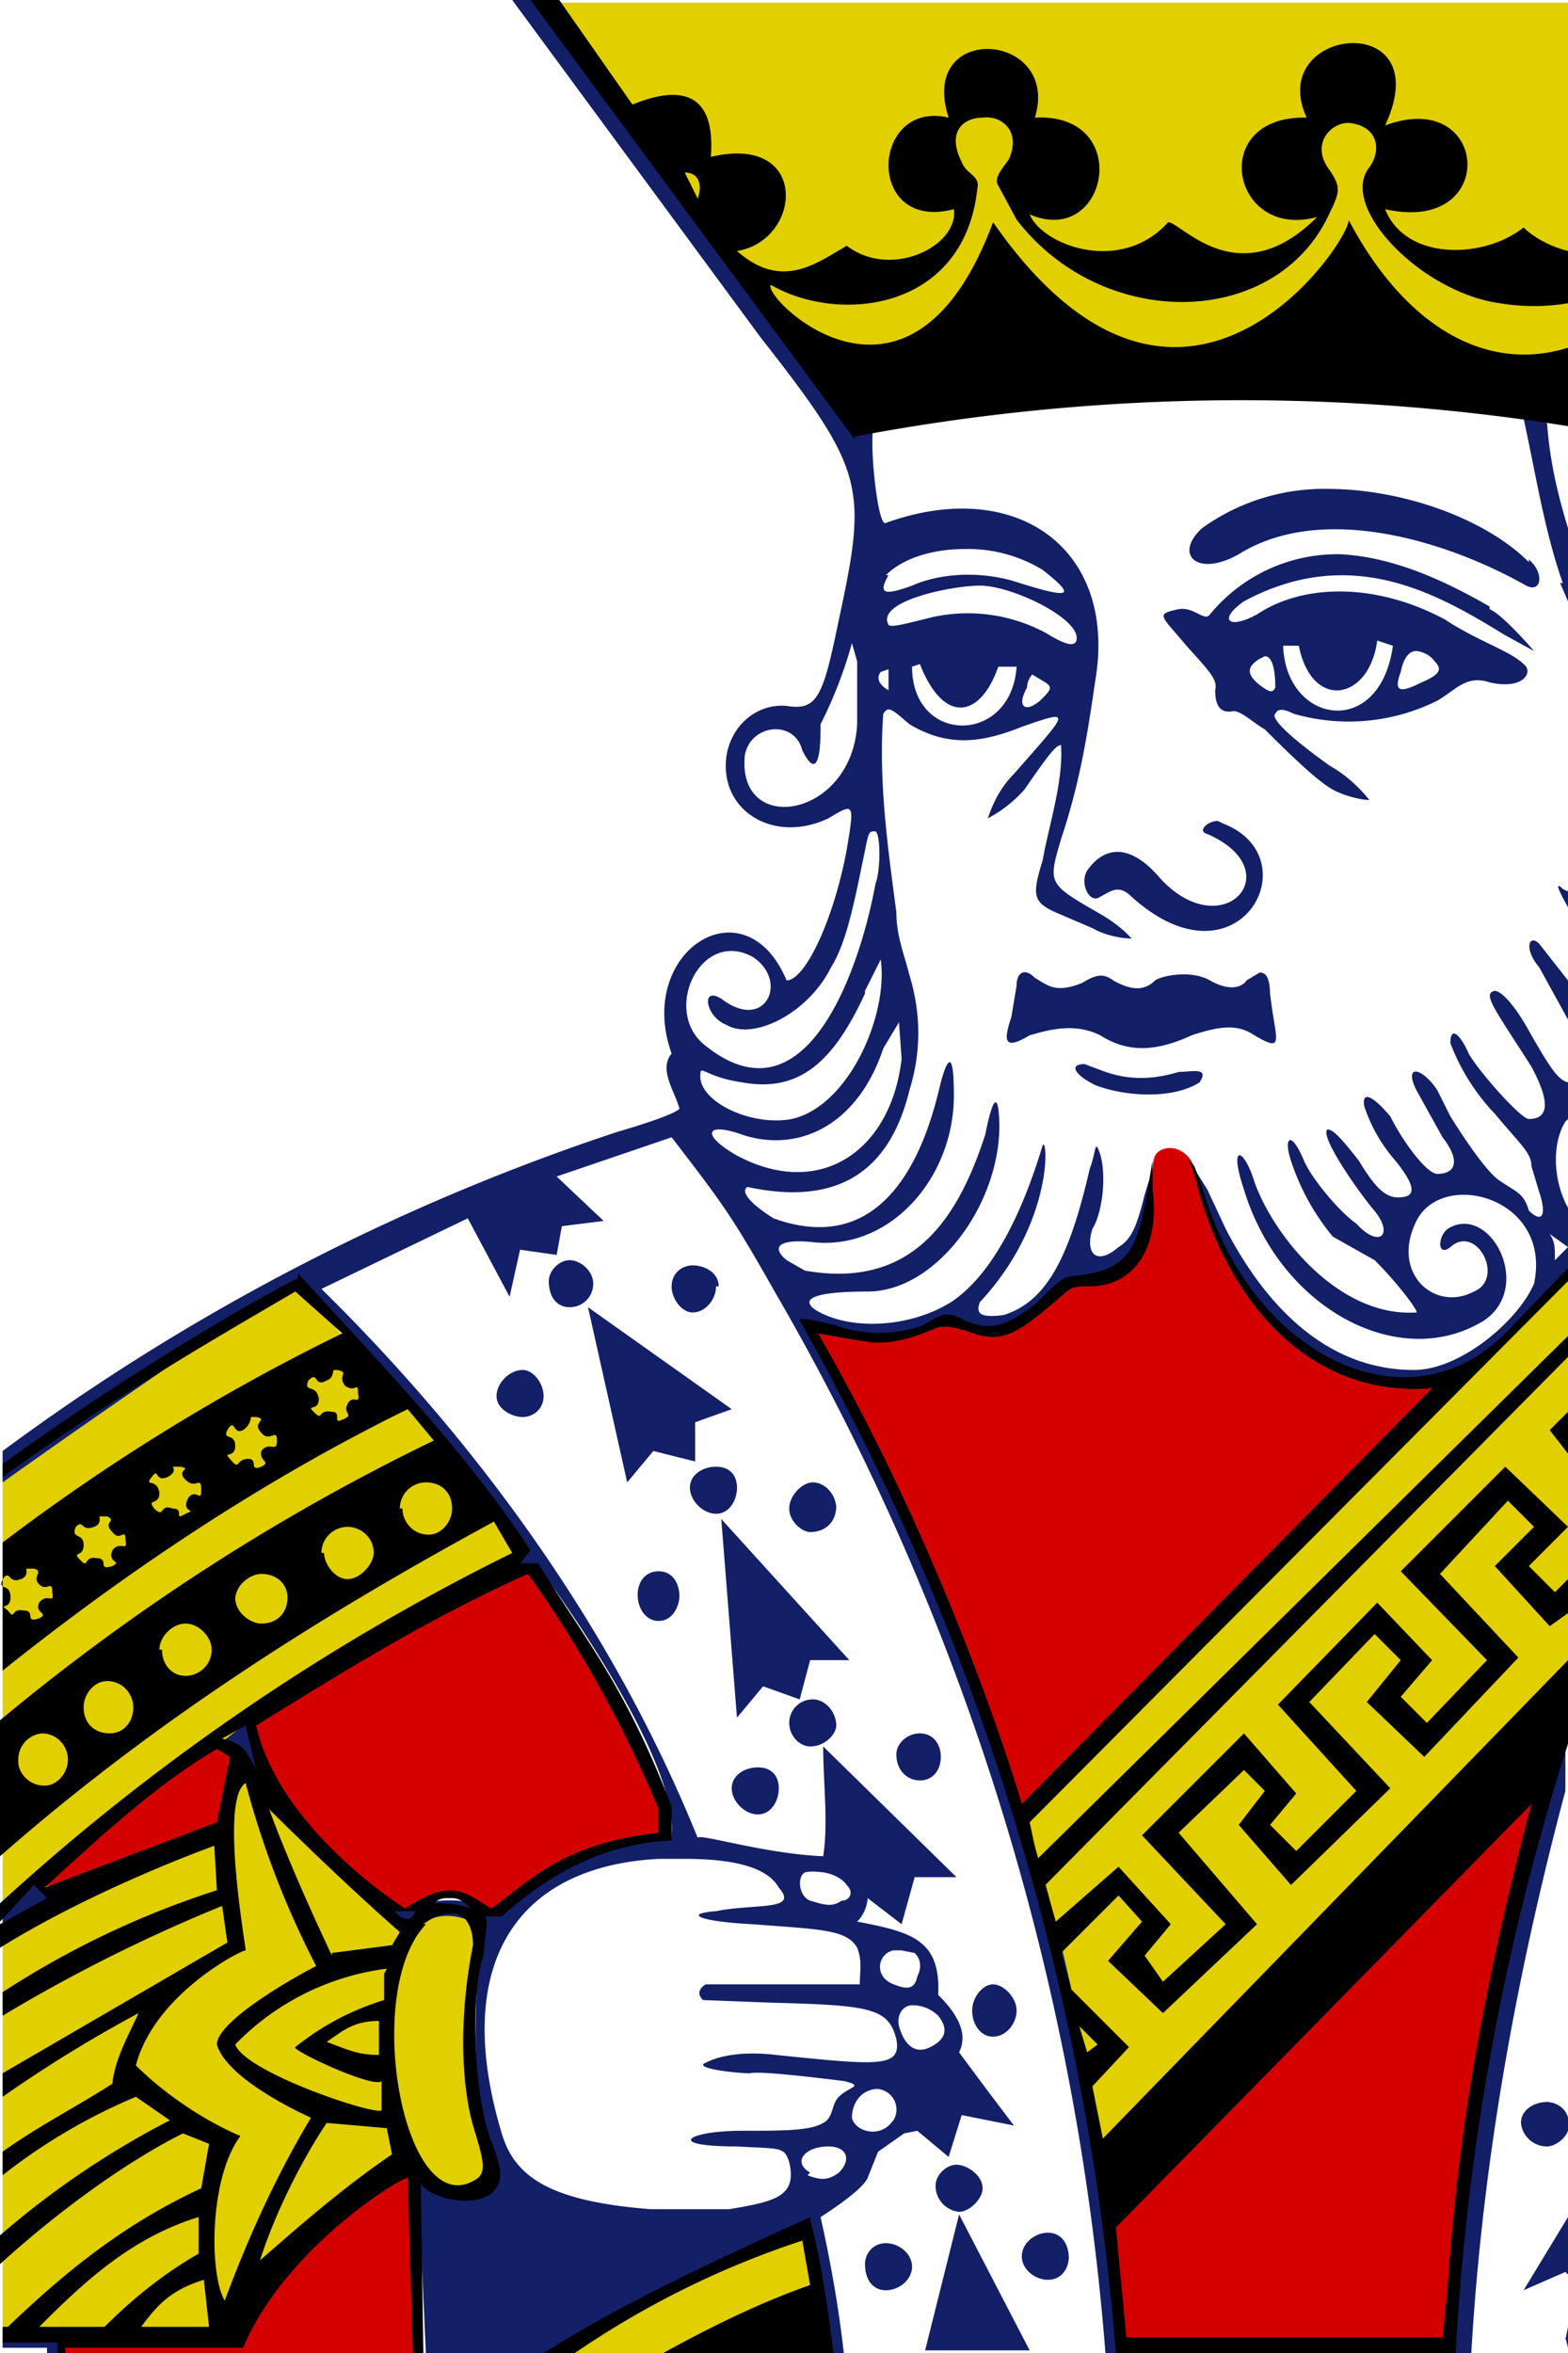 <svg viewBox="0 0 60 90" xmlns="http://www.w3.org/2000/svg"><path d="M31 85.2l.7 4.8H21.4c2.7-2 5.9-3.6 9.6-4.8zM43.2 90h1.2-1.2zm-32-40.9c3.3 3.4 6.2 6.2 8.7 10.2L9.6 65.7c.5 1.5-.6 2.1 6 8.1.1-.4 2.3-1.6 2.7.2-.9 3.9.4 7.2.5 9.3-.8 1.2-2.9-.1-2.9-.1-1.3-1.4-6.3 5.4-7.8 6h-8v-33c3.7-2.5 7.4-4.8 11.2-7zm31 33.6A139.2 139.2 0 0039 69.4l21-20.7v15.4a280.5 280.5 0 01-17.8 18.6zM31.7 15.1L20.9.1H60v14.3c-9.4-.7-18.8-.7-28.3.7z" fill="#e2cf00"/><path d="M33.4 16.5c-.1.8.2 3.7.5 3.5 5-1.8 8.9 1 8 6.1-.3 2.1-.6 3.9-1.3 6-.5 1.7-.5 1.7 1.4 2.8.9.5 1.3 1 1.3 1s-.8 0-1.5-.4l-1.4-.6c-.9-.4-.9-.7-.5-2 .2-1.2.8-3 .7-4.4-.2 0-.5.4-1.4 1.7a4.9 4.9 0 01-1.4 1.1c.2-.6.5-1.2 1-1.7 2.1-2.4 2.3-2.5.3-1.8-1.5.6-2.8.8-4.3-.1-.7-.6-.8-.7-1-.4-.2 2.6.2 5.3.5 7.6 0 .9.3 1.6.5 2.4.4 1.3.5 2.8 0 4.4-.9 3.7-3.4 4.3-6.2 3.7-.3.2.2.7 1 1.2 4.7 1.7 6-3.5 6.4-5.2.3-1.1.5-1.1.5.5 0 3.2-2.5 6-5.5 5.6-1.2-.1-1.5.2-.9.7l.7.4c4 .7 5.8-1.8 6.9-5.2.2-1 .4-1.6.5-1 .4 3.2-2.2 7-5 7-1.7 0-2.7.2-2 .7 1.3.8 3.6.7 5.2-.3 1.8-1.2 2.9-4 3.5-6 .2-.3.4 3-2.4 6-.2.5.1.6.9.5 1.6-.5 2.5-2.1 3.3-5.6.2-.5.2-1 .3-.8.4.8.2 2.5-.2 3.1-.3 1 .2 1.4 1 .7.5-.3.7-.8 1-2l.4-1.3c.1-.2 0 .7 0 1.6-.4 2-1.4 3-2.9 2.8-.5 0-.5.2-1.3.9-1 1-2 1.3-3 .9-.8-.3-1-.1-1.8.2-1 .9-4 0-4.2 0A86 86 0 0142.9 90h-.6a95.7 95.7 0 00-12.6-40.5c-1.7-3-2-3.4-4-6L21.3 45l1.8 1.7-1.6.2-.2 1.1-1.4-.2-.4 1.8-1.6-3-5.6 2.7c5.6 5.5 11 12.6 14.4 21 0-.2 2.5.6 4.8.7.2-1.3 0-2.8 0-4.2l5.1 5H35l-.5 1.8-1.3-1a1.4 1.4 0 01-.4.9c2.1.4 3.2.7 3.1 2.8.6.6 1.2 1.4.8 2.2a207 207 0 002.1 2.8l-2-.4-.5 1.6-1.2-1-.5.1-1 .7-.4 1c-.2.5-1.8 1.5-1.8 1.5.4 1.8.7 3.5.9 5.3h-.6c-.1-1.6-.4-3.2-.7-4.8.5-.3-4.9 1.6-9.7 4.8h-5l-.3-6.7c1.4.6 3.6 1 2.8-1.3-1-1.4-.5-8.4-.3-8.4-.6-.3-1.8-.9-2.8.3-.6-.2-.6-1-.6-1 1.6-.3 2.5-.6 4 .2 3.2-3 4.8-2.5 6.6-3 .3-3-4.9-10-4.9-10l-1-.3v-.6A44.4 44.4 0 0011.3 49S6 52.5.1 56.7v-1.2a83.7 83.7 0 0123.5-12.2c2.4-.7 2.4-.9 2.4-.9-.2-.7-.8-1.5-.3-2.1-1.4-3.9 2.8-6.6 4.4-2.8.7 0 1.8-2.3 2.3-5 .3-1.8.3-1.8-.7-1.2-2.1 1-4.2-.3-3.9-2.4.2-1.2 1.2-2 2.3-1.9 1.2.2 1.4-.4 2-3.3 1.1-5.1 1-5.7-3-10.8L19.6 0H21c3.5 5.6 8.2 12.3 12.4 16.5zm18.5 36c-2.7-.6-5.7-4.6-6.2-7.8l.5.8.7 1.5c1.4 2.7 3.7 5.4 7.2 5.4 1.8 0 4-1.9 4.6-3.3.7-3.3-3.5-4.4-4.5-2.4-1 2 .7 3.5 2.2 2.7 1.2-.5.1-2.6-.9-1.7-.5.4-.5-.4-.1-.7 1.6-1 3.3 2.2 1.4 3.5-3.2 2-7.8-.4-9.2-5-.6-1.8 0-1.6.4-.3.7 2 3.2 5.2 6.2 5 .1 0-.6-1-1.6-2l-1.6-.9a8.9 8.9 0 01-1.6-2.9c-.3-.9 0-1.2.5 0 .3.7 1.4 2 2 2.4.9 1 1.5.4.6-.6-.8-1-2-2.8-1.7-3 .2 0 .5.3 1.2 1.2.6 1 1 1.4 1.5 1.4.7 0 .7-.4-.1-1.4a6 6 0 01-1.2-2.1c-.1-.7.5-.2 1 .4.5 1 1.4 2.2 1.8 2.2.7 0 .9-.5.2-1.4l-1-1.8c-.5-1 .2-.9.8 0l.5 1c.5.8 1.3 2 1.8 2.4.7.5 1 .5 1.2 1.2.5.5.7.2.4-.7l-.3-1c0-.5-.4-.8-1.4-2a8 8 0 01-1.7-2.7c0-.7.4-.3.7.4.4.7 2 2.5 2.3 2.5.8 0 .8-.7.1-2-1.4-2.2-1.9-2.8-1.4-2.9.2 0 .7.4 1.4 1.7.7 1.2 1 1.7 1.4 1.8v1.4l-.1.1c-.5.8-.5 2.2.1 3.3v2.6c-2.5 2.5-4 4.7-8.1 3.8zm7-15.5c-.6-.7-.4-1.3 0-.9l1.1 1.4V39l-1.1-2zm.9-3l.2.1v.6c-.4-.7-.5-1-.2-.7zm0-11.7c-.7-2-1-4-1.5-6.3-.2-.2.7 0 .9.2.1 1.4.4 2.7.8 4V23l-.3-.7zm-1.3-.9c.6.5.5 1.3-.1 1-3-1.7-7.8-3.2-11-1.2-1.6.9-2.5 0-1.4-1a8 8 0 014.8-1.5c2.8 0 6 1.1 7.7 2.8zM34 22c-.4.7-.2.8.9.4.9-.4 2.3-.6 3.8-.2 2.2.7 2.6.7 1.2-.4a5.5 5.5 0 00-3-.8c-1.1 0-2.3.3-3 1zM57 23.3c.5.2 1.7 1.6 1.7 1.6l-1.1-.6c-2.6-1.6-5.9-3.5-10-1.3-1 .7-.6 1.1.5.5 1.8-1.2 4.6-1.2 7.2.2 1.2.8 2.5 1.2 3 1.7.4.3 0 1-1.3.7-.9-.3-1.3.3-2 .7a7.6 7.6 0 01-5.5.5c-.4-.2-.6-.2-.7 0-.2.2.7 1 2.1 2 .9.5 1.5 1.3 1.5 1.3s-.5 0-1.2-.3c-.5-.2-1.3-.9-2.8-2.4-.5-.3-.9-.7-1.2-.7-.5.1-.7-.2-.7-.8.1-.4-.2-.7-1.1-1.7-1-1.2-1.2-1.2-.3-1.4.6-.1 1 .5 1.2.2a6.3 6.3 0 015-2.3c1.9.1 3.8.9 5.7 2zm-23 .6c.1.1.5 0 1.7-.3a6.3 6.3 0 014.3.6c.5.3 1.2.7 1.2.2 0-.8-2.5-2-3.7-2-1.1 0-4 .6-3.5 1.5zm15.6.8h-.5c.1 3 3.7 3.6 4.2 0l-.6-.2c-.3 2.3-2.5 2.7-3 .2zm-18.2 3c0 .6 0 2.4-.7 1-.3-1.2-2-1-2.2.2-.3 3.1 4.1 2.4 4.3-1.2v-2.4l-.2-.7a16.8 16.8 0 01-1.2 3.1zm22.2-2c-.3.8 0 .8.8.4.7-.3.8-.5.5-.8-.2-.3-.6-.4-.7-.4-.3 0-.5.3-.6.8zm-5.4-.5c-.5.3-.5.6 0 1 .4.3.5.3.6.1 0-.2 0-1.2-.4-1.2l-.2.1zm-13.3.3c0 3 3.8 3 4 0h-.7c-.7 2-2.1 2.2-3-.1zm-1.2.2c-.3.4.3.7.3.7v-.8l-.3.1zm5.6.6c-.4.7-.1 1 .5.5.4-.4.5-.5.2-.7l-.5-.3s-.2.2-.2.5zm7.5 5.2c3.4 1.3.6 6.5-3.5 2.8-.5-.5-.8-.2-1.2 0-.4.3-.8-.5-.5-1 .7-1 1.7-1 2.8.3 2.4 2.6 5-.3 1.8-1.7-.4-.1 0-.5.4-.5l.2.1zM33 33c-.4 2-.7 3.2-1.2 4-.9 1.8-3 2.8-4 2.2-.8-.3-1-1.5-.2-1 1.7 1.3 2.6-.7 1.2-1.6-2-1.1-3.5 2.1-1.8 3.4 4 3.2 6-3.4 6.5-6.2.2-.5.2-1.9 0-2h-.1c-.2 0-.2.3-.4 1.2zm.1 5c-1.2 2.6-2.5 3.8-4.7 3.4-1.4-.2-1.6-.7-1.6-.3-.1 1 1.9 2 3.5 1.7 2.2-.5 3.7-4 3.4-6.1l-.6 1.2zm15.5 0c.2 1.8.6 2.3-.6 1.6-.6-.4-1.2-.4-2.4 0-1.3.6-2.4.7-3.5 0-1-.5-2-.2-2.7 0-1 .6-1 .2-.7-.7l.2-1.2c0-.5.3-.7.7-.3.5.3.8.6 1.8.2.5-.3.8-.4 1.2-.1.7.4 1.2.4 1.6 0 .3-.2 1.4-.4 2.1 0 .7.4 1.2.3 1.4 0l.5-.3c.2 0 .4.1.4.9zm-14.2 1.1l-.6 1c-1 3-3.3 4-5.4 3.3-1.4-.5-1.6 0-.2.8 3.2 1.7 5.9-.2 6.3-3.7l-.1-1.4zm7.1 1.6l.8.3c.6.2 1.5.4 2.8 0 .5 0 1.2-.2.8.4-1.1.7-3 .5-4 .1-.8-.4-1-.8-.4-.8zm18 7.5l.5-.5-.7-.5c.2.3.2.5.2 1zm-36.8.9c0 .5-.4.9-.9.9s-.8-.4-.8-1c0-.4.4-.8.8-.8s.9.4.9.9zm4.7.1c0 .5-.4 1-.9 1-.4 0-.8-.5-.8-1s.4-.8.8-.8c.5 0 1 .3 1 .8zm-24.9 40v.8h-.7v-.2H.1v-.5zM28 53.9l-1.4.5v1.5l-1.6-.4-1 1.2-1.5-6.7zm-7.2-.5c0 .5-.4.8-.8.8s-1-.3-1-.8.5-1 1-1c.4 0 .8.5.8 1zm7.4 3.5c0 .5-.3 1-.8 1s-1-.5-1-1 .5-.8 1-.8.8.3.8.8zm3.8.7c0 .6-.4 1-1 1-.3 0-.8-.4-.8-.9s.5-1 .9-1c.5 0 .9.5.9 1zm.5 5.9H31l-.4 1.5-1.4-.5-1 1.2-.6-7.6zM26 61c0 .5-.3 1-.8 1s-.8-.5-.8-1 .3-.9.8-.9.8.4.8 1zm6 5c0 .3-.4.8-1 .8-.4 0-.8-.4-.8-.9s.4-.9.9-.9.9.5.9 1zm-22 2s-.5-.9-1.6-1.3l1.3-1 .3 2.3zm26-.8c0 .5-.3.9-.8.9s-.9-.4-.9-1c0-.4.4-.8.9-.8s.8.4.8.9zm-6.2 1.2c0 .5-.3 1-.8 1s-1-.5-1-1 .5-.8 1-.8.8.3.8.8zm-4.6 2.7c-5.6.3-7.9 4.2-6 10.5.5 1.7 1.9 2.6 5.7 2.9h3c1.8-.3 2.6-.5 2.3-1.8-.2-.6-.3-.5-2-.6-2.8 0-1.9-.6.2-.6 1.6 0 2.6 0 3.1-.3.4-.2.3-.7.6-1 .4-.4 1-.4.2-.6-.8-.1-3.2-.4-3.6-.3-.6 0-2.2-.2-1.7-.4.2-.1 1-.5 2.7-.3 3.9.4 4.8.5 4.6-.6-.3-1.2-1-1.3-4.8-1.4l-2.6-.1c-.2-.2-.2-.4.1-.6h5.9c0-.5.1-.9-.1-1.4-.4-.7-1.4-.7-4-.9-2-.1-2.7-.4-1.4-.5 1.5-.3 3.2 0 2.4-.9-.5-.9-2.1-1.1-3.6-1.1h-1zm5.7.5c-.4 0-.4.9.1 1.1.4.1.8.3 1.2 0 .3 0 .5-.3.2-.6-.2-.3-.7-.5-1.1-.5a1.4 1.4 0 00-.4 0zM2.2 73l-2.1.7v-.4l1.4-1.4zm32 1.6c-.6.1-.8 1 0 1.3.5.2.8.2.9-.3.2-.4.1-.7-.1-.9l-.5-.1h-.4zm4.7 2.3c0 .5-.4 1-.9 1s-.8-.5-.8-1 .4-1 .8-1 .9.5.9 1zm-4.5.6c.2.7.6 1.1 1.2.8.6-.3.7-.7.3-1.2a1.4 1.4 0 00-1-.4c-.3 0-.6.3-.5.8zM32.6 81c.1.5 1 .8 1.5.2.4-.4.2-1.2-.5-1.3-.6 0-1 .5-1 1.1zm26.6 1.1a1 1 0 01-1-.9c0-.5.5-.8 1-.8.3 0 .7.2.8.6v.5c-.1.3-.5.6-.8.6zm.7 4.8l-1.6.7 1.7-2.8V87zm-29-3.7c.5.2.8.2 1.2-.1.5-.5.3-1-.4-1-.9 0-1.4.6-.7 1zm6.7.5c0 .4-.5.9-.9.9a1 1 0 01-.9-1c0-.4.4-.8.8-.8s1 .4 1 .9zm-.9 1l2.7 5.2h-4zm4.2 1.6c0 .5-.3.9-.8.9s-1-.4-1-.9.5-.9 1-.9.8.4.8 1zm-6 .4c0 .5-.5.9-1 .9s-.8-.4-.8-1c0-.4.3-.8.8-.8s1 .4 1 .9zm25 2.8l.1-.5v.8l-.1-.4zM0 0h8.8H0zm55.4 90c.4-8.3 2-16.6 4.5-24.8v3.3C57.9 76 56.7 83.1 56.3 90z" fill="#131f67"/><path d="M2.4 89.5c2.3-.2 6.6-.2 6.6-.2 1.7-3.1 4.1-4.6 6.7-6.5L16 90H2.4zm40.7.3l-.6-5.3 16.5-16c-1.4 7-3 14-3.5 21.3zM15.8 73c-1.2.8-5.5-3.8-6.2-6.9 1.1-1.4 10.6-6.2 10.6-6.2s5.6 7.3 5.3 10.3c-2.4.7-4.6.8-6.5 2.9-1 0-1.4-1.2-3.2-.1zm-7.5-6.2c1.3.2.5 2.1.3 3.4l-7 2c2.4-2 4.1-3.8 6.7-5.4zm22.7-16c1.4 0 3 .6 4.1.2.4-.2 1.3-.5 2.1-.3 2.1.7 2.9-1.7 4.2-1.7 1.7 0 2.7-1.2 2.7-3.6 0-1 0-1.2.3-1.4.6-.3 1.2.2 1.3.7 1.2 4.6 4.4 8.6 9.3 8.4L39 69.6c-2-6.7-4.9-13-8-18.8z" fill="#d40000"/><path d="M32.7 16.8L20.3 0h1.1L24.2 4c1.7-.7 3.2-.6 3 2 3.8-.9 3.5 3.2 1 3.6 1.7 1.5 3 .5 4.2-.2 1.7 1.3 4.3 0 4.1-1.4-3.4.9-3.2-4.2-.2-3.5-1.2-3.7 4.3-3.3 3.3 0 3.8-.2 2.8 5-.2 3.7.5 1.2 3.5 2.3 5.3.3.5 0 2.7 2.8 5.7-.2-3.3.9-4.2-3.9-.4-3.8-1.6-3.5 5.1-4.2 3 .3C57 3.3 57.4 9 53 8c.8 2 3.8 1.9 5.3.7.3.3.9.7 1.7.9v2a8 8 0 01-2.6 0c-3-.4-6.2-3.7-5-5.2.5-.7.3-1.6-.8-1.7-.7 0-1.4.8-.8 1.7.5.7.5.9.1 1.7-2 4.5-8.7 4.6-12 .3l-.7-1.3c-.2-.3.2-.7.4-1 .5-1.1-.3-1.7-1-1.6-.7 0-1.4.5-.8 1.7.2.5.7.5.6 1-.5 4.7-5.3 5.2-7.9 3.7-.4.4 5.3 6.2 8.5-2.4 7.3 10.5 13.8.5 13.6-.1 2.1 4 5.2 5.9 8.4 4.9v3a79.3 79.3 0 00-27.3.4zm19-8.4zm-25-.8c.2-.6 0-1-.5-1zm18.8 36.8l.2.2.3.8c1.8 6.4 7.8 9.4 11.6 5.6l2.4-2.5v.5L39.4 69.7l.3 1.4 20.3-20v.8L40 72.1l.4 1.4 2.4-2.1 2 2.2-1 1.2.7 1 2.4-2.2-3.2-3.4 3.9-3.9 2 2.3-1 1.2 1 1 2.3-2.3-3-3.3 3.8-3.9 2.1 2.2-1.2 1.4 1 1 2.3-2.4-3.3-3.4 4-4 2.4 2.3-1.5 1.5 1 1 .5-.5v1.3l-.7.5-2.1-2.3 1.5-1.5-1-1-2.6 2.8 3 3.2-3.6 3.8-2.2-2.1 1.3-1.6-1-1-2.5 2.6 3.1 3.3-3.8 3.7-2-2.3 1-1.3-.8-.8-2.5 2.4 3 3.5-3.6 3.4-2.1-2 1.3-1.5-.9-1-2.2 2.2.4 1.4 2.2 2.2-1.4 1.5.4 2L60 63.5v3.2A92.9 92.9 0 0055.7 90h-13a95.5 95.5 0 00-12.1-39.5s-.2-.2 1.4.2a4.9 4.9 0 003.3 0c.7-.4.9-.6 1.6-.2.9.4 1.6.3 2.8-.7.7-.7 1-1 1.4-1 2.1-.2 2.4-1 2.8-3.2l.2-1.2v1.1c.3 2.2-.7 3.7-2.4 3.7-.5 0-.7 0-1 .3-1.4 1.2-2.1 1.8-3.1 1.6-.5-.1-1.2-.5-1.8-.3-.7.3-1.7.7-2.8.5l-1.7-.3c5.2 9 7.8 18 7.8 18l15.7-15.9c-4.8.4-8-3.5-9.1-8.2l-.2-.5zm13.8 10.3l.7-.7v1.6zm-47.9-6c3.1 3.4 6.5 6.9 8.9 10.6l-.4.5h.7c1.7 2.8 3.3 4.6 5.1 9.3v1.3c-2.5.1-4.6 1.2-6.5 2.9h-.7s.2 0 .1.5l-.1 1c-.5 1.4-.4 5.3.3 7.1.5 1.3.4 1.6 0 2-.8.6-2.5.1-2.7-.4l.1 6.5h-.4l-.2-6.7c-.3 0-4.7 2.7-6.3 6.5H2.5v.2h-.3v-.4H.1V89h.2c2.4-2.3 4.6-4 7.4-5.3l.3-1.7-1-.4c-2.2 1.1-4.8 3-7 5v-1.1a33 33 0 016.5-4.4l-1.3-.9a22 22 0 00-5.1 3v-.9c1.4-1 2.8-1.7 4.2-2.6.1-1 .7-2 1-2.7a52 52 0 00-5.2 3.2v-.9l8.6-5-.2-1.4a60.8 60.8 0 00-8.4 4.2v-.9a34 34 0 018.2-3.9l-.1-1.7S3.7 72.2 0 74.5v-.9l1.8-1-.5-.5L0 73.5v-.7a84.1 84.1 0 0119.6-13.4l-.7-1.2C11.9 62 5.7 66 0 71v-5.2a81.1 81.1 0 0116.6-10.7l-1-1.2c-5.3 2.6-10.5 6-15.5 10V59a78 78 0 0113-8l-1.8-1.6C7.7 51.5 4.1 53.6.1 56.5V56c5.8-4.2 11-7 11.3-7.1zM31 84.9s.5 1.7.9 5.2h-6.7c1.8-1 3.8-2 5.8-2.7l-.3-1.7A34.4 34.4 0 0022 90h-1.2C24 88 27.3 86.5 31 84.8zM12.8 52.4c-.1 0 0 .3-.3.4-.5.3-.3-.4-.7 0-.2.5.3.1.4.7 0 .5-.5.2-.2.5.4.4.1-.1.7 0 .4 0 0 .5.4.3.5-.2 0-.2.2-.6.2-.4.5.1.4-.4 0-.5-.1 0-.5-.3-.3-.4.2-.5-.3-.6h-.2zm-3.5 2.3c-.4.2-.3-.5-.6 0-.2.4.3.1.3.6s-.5.2-.2.5c.4.5.2 0 .7 0 .4 0 0 .5.5.3.4-.2-.1-.2 0-.6.3-.4.6.1.6-.4s-.3.1-.6-.3c-.4-.4.3-.5-.2-.6h-.2s0 .3-.3.5zm-2.9 1.8c-.5.2-.3-.4-.6 0s.2 0 .3.6c0 .5-.5.2-.2.6.4.4.2-.2.7 0 .5 0 0 .5.5.2.5-.2-.2 0 .1-.6.3-.4.5.2.5-.3 0-.6-.2 0-.6-.4s.3-.4-.2-.5h-.3s.2.2-.2.4zm9 1.2c0 .5.4 1 1 1 .5 0 .9-.5.9-1 0-.6-.4-1-1-1a1 1 0 00-1 1zm-11.8.7c-.5.2-.4-.3-.7 0-.2.5.3.2.3.7 0 .5-.5.2-.1.6.3.3.1-.2.6-.1.5 0 0 .5.6.3.4-.2-.2-.1 0-.6.3-.4.6.1.5-.4 0-.5-.2.1-.5-.3-.4-.4.2-.4-.2-.6h-.3s.1.3-.2.4zm8.8 1c0 .4.4 1 .9 1s1-.6 1-1c0-.6-.5-1-1-1s-1 .4-1 1zM9.8 66c.9 4 5.7 7 5.7 7 1.8-1.2 2.3-.6 3.3 0 1.4-1 2.7-2.5 6.4-2.9v-.9a45.2 45.3 0 00-5-9c-3.8 1.7-7 3.7-10.4 5.8zM1 60s.1.3-.2.4c-.5.2-.4-.4-.7 0-.2.5.3.1.3.7 0 .5-.5.2-.1.5.3.4.1-.1.6 0 .5 0 0 .5.6.3.4-.2-.2-.2 0-.6.3-.4.6.1.5-.4 0-.5-.2 0-.5-.3s.2-.5-.2-.6H1zm8 1.1c0 .6.6 1 1 1 .6 0 1-.4 1-1 0-.5-.4-.9-1-.9-.4 0-1 .4-1 1zm-2.8 2c0 .6.4 1 .9 1s1-.4 1-1c0-.5-.5-1-1-1s-1 .5-1 1zm-3 2.2c0 .6.4 1 1 1 .5 0 .9-.4.9-1 0-.5-.4-1-1-1-.5 0-.9.5-.9 1zm5.3 1.2c.8.2.9.4 1.3 1.2L9.4 66zm-7.8.9c0 .4.4.9 1 .9.5 0 .9-.5.9-1s-.4-1-1-1a1 1 0 00-.9 1zm1 4.8l6.6-2.5.5-2.5-.5-.3c-2.4 1.4-4.5 3.4-6.6 5.3zm7.7-4c-1 .6 0 6.2 0 6.4-.2 0-3.5 1.7-4.2 4.4 1.2 1.2 2.8 2.2 4 2.7C8 83.3 8 87 8.6 88c1-2.7 2.1-5 3.3-7 0 0-3.2-1.4-3.6-2.8 0-.9 3-2.6 3.8-3a34 34 0 01-2.7-7zm0 6.4zm33.3 10.6l.4 4.2h12.1c.4-3.2.3-8.7 3.4-20.4zm-30-10.5l2.3-.3.3-.5c-2.4-2.1-5-4.7-5-4.7s.7 2 2.4 5.6zm4.4-2.1a.7.7 0 00-.5.2c.5 0 .9 0 1.4.2-.2-.2-.4-.4-.7-.4H17zm-1.5.8c.2 0 .3-.3.3-.3h-.8s.2.3.5.3zm.7.2c-2.5 2.6-.8 11.7 2 9.7.3-.3.2-.7-.2-2-.5-1.8-.5-4.4 0-6.9 0-.7-.3-1.3-.9-1.2-.3 0-.6.1-1 .4zm-1.5 1.7A9.8 9.8 0 009 78.2c.4 1.1 5.6 2.8 5.6 2.5v-1.1c-.3.3-3.5-1.2-3.3-1.3 1-.8 2.1-1.4 3.4-1.8v-1zm-.3 2c-1 0-1.4.4-2 .8.8.3 1.2.5 2 .5v-1.3zm27.1 1.2l.4-.3-.7-.7zm-31.7 8c1.6-1.4 3.2-2.8 5.1-4.1l-.2-1-2.3-.2c-1 1.5-2 3.5-2.6 5.4zm-8.4 2.5H4c1-1 2.2-2 3.6-2.8v-1.4c-2.6.8-4.4 2.5-6.1 4.2zm3.8 0H8l-.2-1.8c-1.3.4-1.8 1-2.4 1.8z"/></svg>
